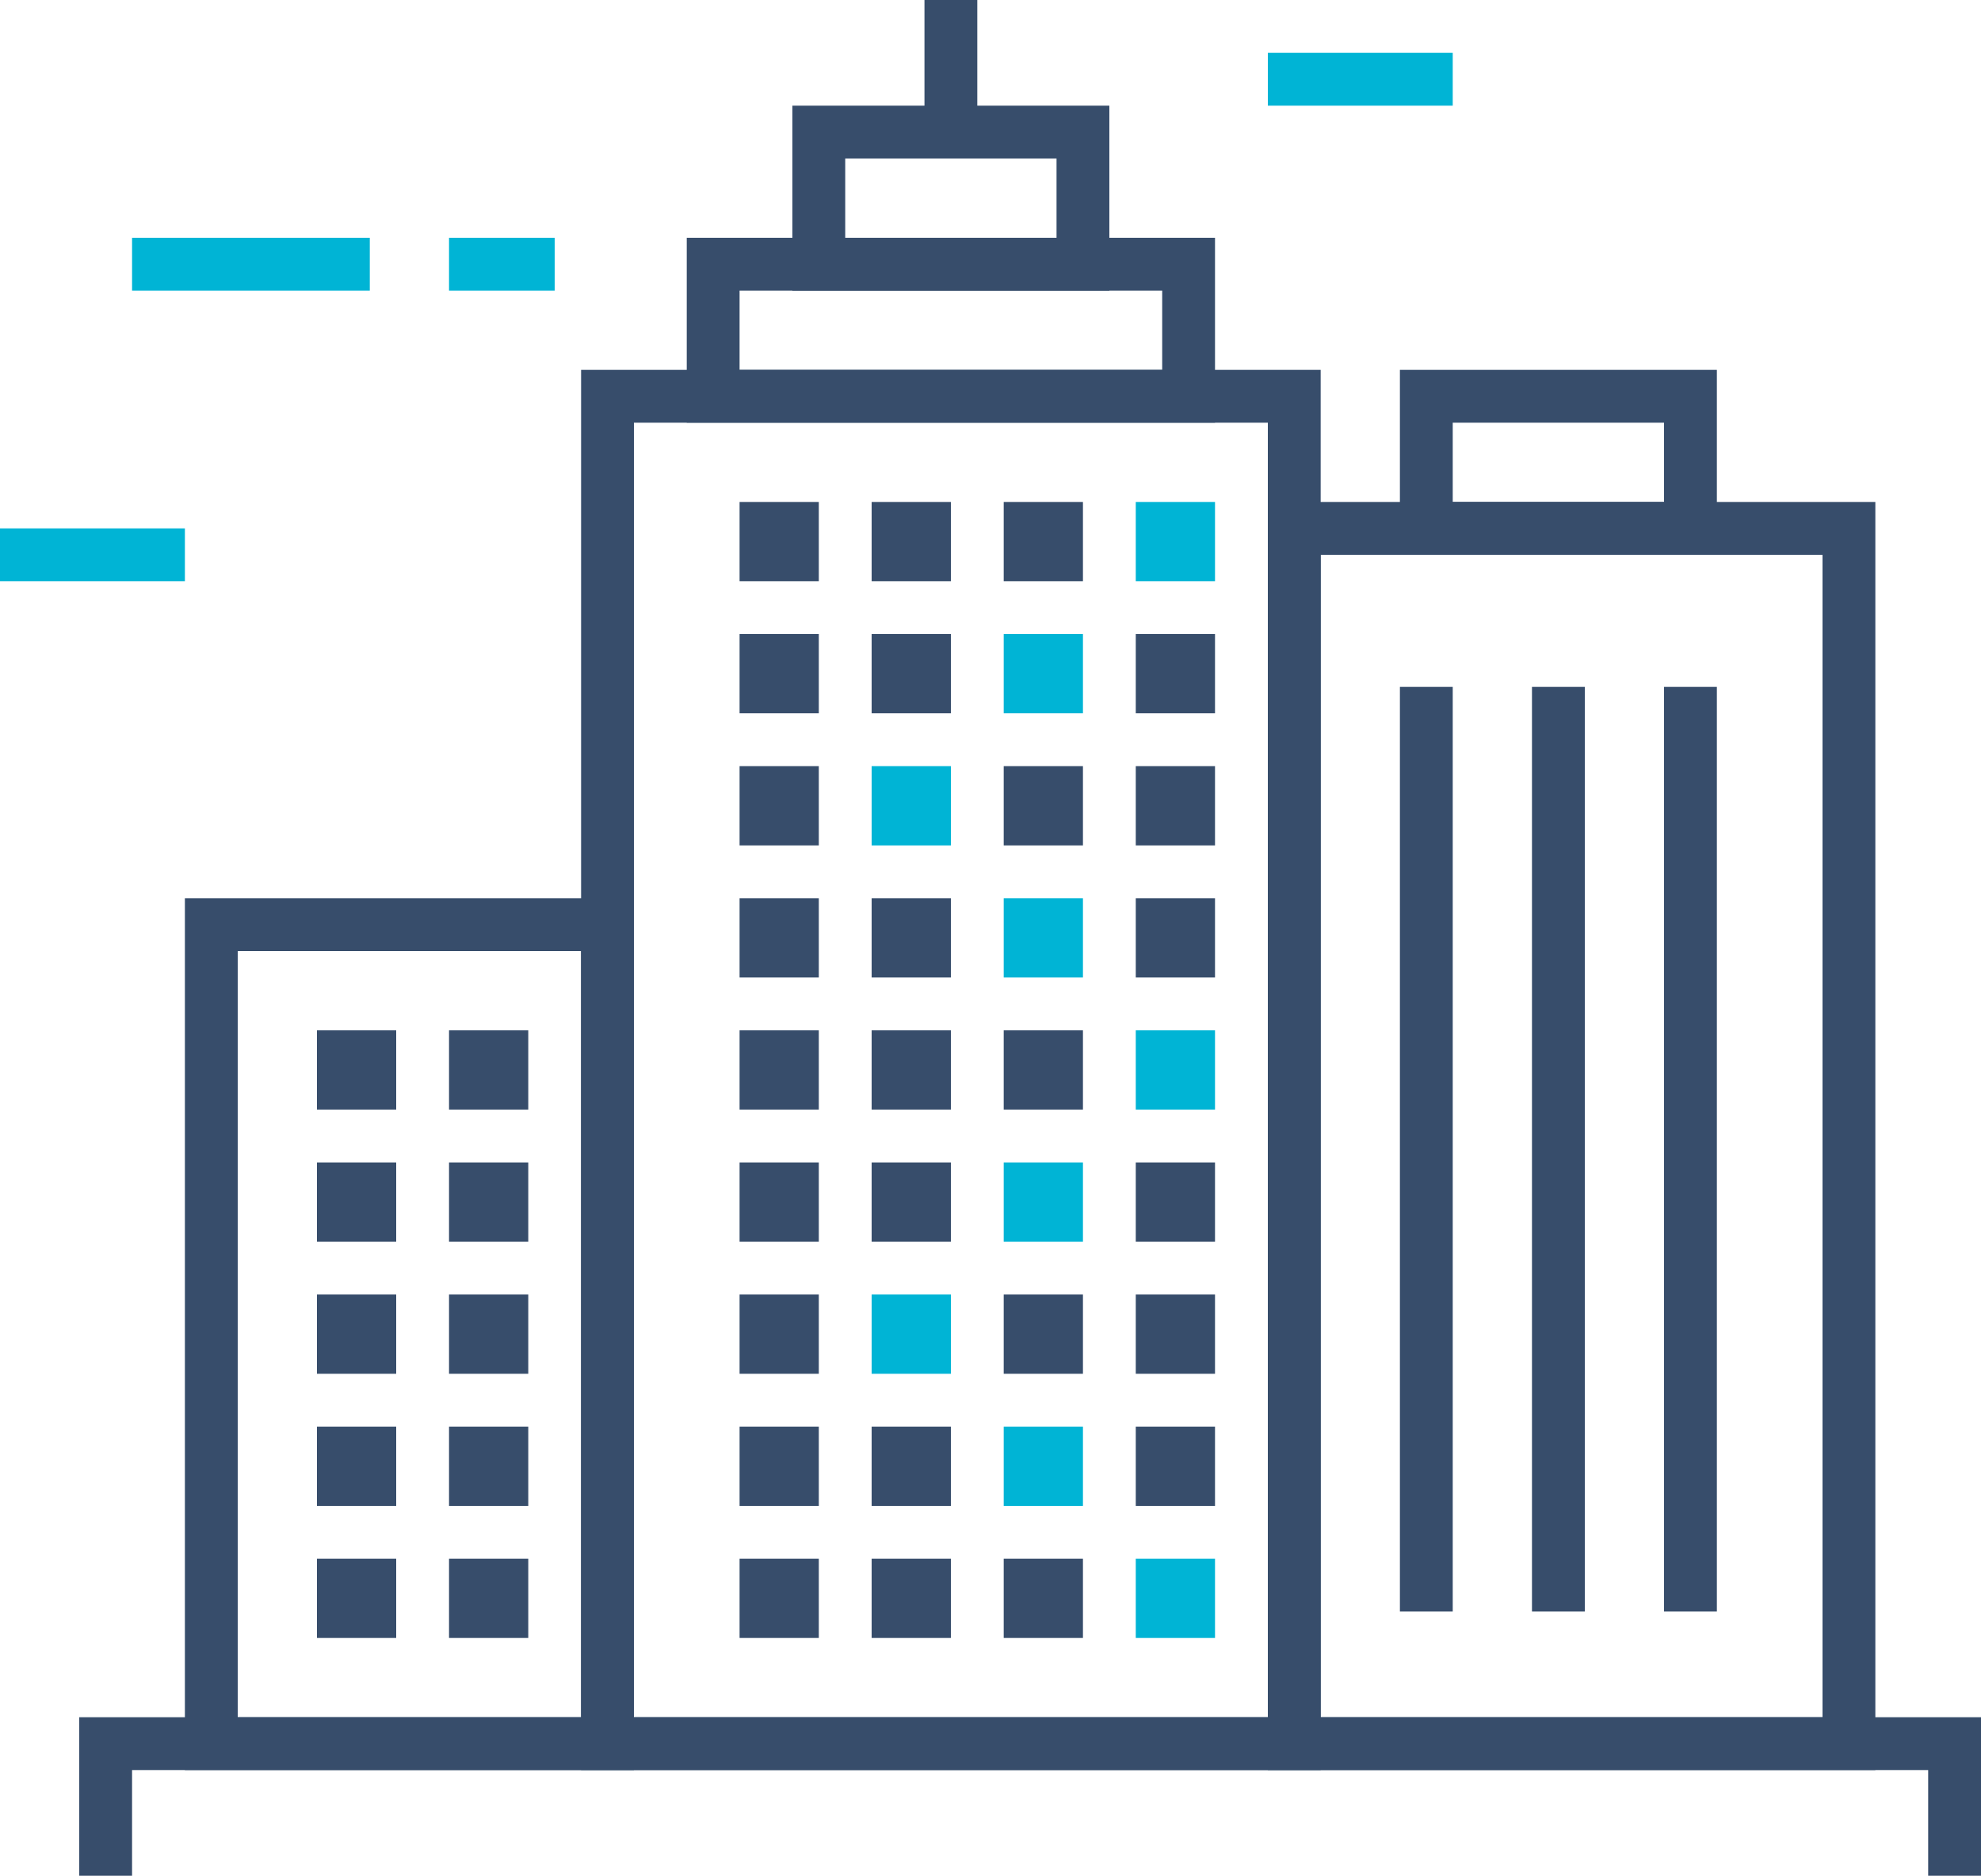 <svg width="75" height="71" viewBox="0 0 75 71" fill="none" xmlns="http://www.w3.org/2000/svg">
<path fill-rule="evenodd" clip-rule="evenodd" d="M24 65H48V16H24V65ZM22 67H50V14H22V67Z" fill="#374D6B"/>
<path fill-rule="evenodd" clip-rule="evenodd" d="M28 22H31V19H28V22Z" fill="#374D6B"/>
<path fill-rule="evenodd" clip-rule="evenodd" d="M33 22H36V19H33V22Z" fill="#374D6B"/>
<path fill-rule="evenodd" clip-rule="evenodd" d="M38 22H41V19H38V22Z" fill="#374D6B"/>
<path fill-rule="evenodd" clip-rule="evenodd" d="M28 27H31V24H28V27Z" fill="#374D6B"/>
<path fill-rule="evenodd" clip-rule="evenodd" d="M33 27H36V24H33V27Z" fill="#374D6B"/>
<path fill-rule="evenodd" clip-rule="evenodd" d="M43 27H46V24H43V27Z" fill="#374D6B"/>
<path fill-rule="evenodd" clip-rule="evenodd" d="M28 32H31V29H28V32Z" fill="#374D6B"/>
<path fill-rule="evenodd" clip-rule="evenodd" d="M38 32H41V29H38V32Z" fill="#374D6B"/>
<path fill-rule="evenodd" clip-rule="evenodd" d="M43 32H46V29H43V32Z" fill="#374D6B"/>
<path fill-rule="evenodd" clip-rule="evenodd" d="M28 37H31V34H28V37Z" fill="#374D6B"/>
<path fill-rule="evenodd" clip-rule="evenodd" d="M33 37H36V34H33V37Z" fill="#374D6B"/>
<path fill-rule="evenodd" clip-rule="evenodd" d="M43 37H46V34H43V37Z" fill="#374D6B"/>
<path fill-rule="evenodd" clip-rule="evenodd" d="M28 42H31V39H28V42Z" fill="#374D6B"/>
<path fill-rule="evenodd" clip-rule="evenodd" d="M33 42H36V39H33V42Z" fill="#374D6B"/>
<path fill-rule="evenodd" clip-rule="evenodd" d="M38 42H41V39H38V42Z" fill="#374D6B"/>
<path fill-rule="evenodd" clip-rule="evenodd" d="M28 47H31V44H28V47Z" fill="#374D6B"/>
<path fill-rule="evenodd" clip-rule="evenodd" d="M33 47H36V44H33V47Z" fill="#374D6B"/>
<path fill-rule="evenodd" clip-rule="evenodd" d="M43 47H46V44H43V47Z" fill="#374D6B"/>
<path fill-rule="evenodd" clip-rule="evenodd" d="M28 52H31V49H28V52Z" fill="#374D6B"/>
<path fill-rule="evenodd" clip-rule="evenodd" d="M38 52H41V49H38V52Z" fill="#374D6B"/>
<path fill-rule="evenodd" clip-rule="evenodd" d="M43 52H46V49H43V52Z" fill="#374D6B"/>
<path fill-rule="evenodd" clip-rule="evenodd" d="M28 57H31V54H28V57Z" fill="#374D6B"/>
<path fill-rule="evenodd" clip-rule="evenodd" d="M33 57H36V54H33V57Z" fill="#374D6B"/>
<path fill-rule="evenodd" clip-rule="evenodd" d="M43 57H46V54H43V57Z" fill="#374D6B"/>
<path fill-rule="evenodd" clip-rule="evenodd" d="M28 62H31V59H28V62Z" fill="#374D6B"/>
<path fill-rule="evenodd" clip-rule="evenodd" d="M33 62H36V59H33V62Z" fill="#374D6B"/>
<path fill-rule="evenodd" clip-rule="evenodd" d="M38 62H41V59H38V62Z" fill="#374D6B"/>
<path fill-rule="evenodd" clip-rule="evenodd" d="M28 14H44V11H28V14ZM26 16H46V9H26V16Z" fill="#374D6B"/>
<path fill-rule="evenodd" clip-rule="evenodd" d="M32 9H40V6H32V9ZM30 11H42V4H30V11Z" fill="#374D6B"/>
<path fill-rule="evenodd" clip-rule="evenodd" d="M35 5H37V0H35V5Z" fill="#374D6B"/>
<path fill-rule="evenodd" clip-rule="evenodd" d="M53 61H55V26H53V61Z" fill="#374D6B"/>
<path fill-rule="evenodd" clip-rule="evenodd" d="M58 61H60V26H58V61Z" fill="#374D6B"/>
<path fill-rule="evenodd" clip-rule="evenodd" d="M63 61H65V26H63V61Z" fill="#374D6B"/>
<path fill-rule="evenodd" clip-rule="evenodd" d="M50 65H69V21H50V65ZM48 67H71V19H48V67Z" fill="#374D6B"/>
<path fill-rule="evenodd" clip-rule="evenodd" d="M55 19H63V16H55V19ZM53 21H65V14H53V21Z" fill="#374D6B"/>
<path fill-rule="evenodd" clip-rule="evenodd" d="M12 42H15V39H12V42Z" fill="#374D6B"/>
<path fill-rule="evenodd" clip-rule="evenodd" d="M17 42H20V39H17V42Z" fill="#374D6B"/>
<path fill-rule="evenodd" clip-rule="evenodd" d="M12 47H15V44H12V47Z" fill="#374D6B"/>
<path fill-rule="evenodd" clip-rule="evenodd" d="M17 47H20V44H17V47Z" fill="#374D6B"/>
<path fill-rule="evenodd" clip-rule="evenodd" d="M12 52H15V49H12V52Z" fill="#374D6B"/>
<path fill-rule="evenodd" clip-rule="evenodd" d="M17 52H20V49H17V52Z" fill="#374D6B"/>
<path fill-rule="evenodd" clip-rule="evenodd" d="M12 57H15V54H12V57Z" fill="#374D6B"/>
<path fill-rule="evenodd" clip-rule="evenodd" d="M17 57H20V54H17V57Z" fill="#374D6B"/>
<path fill-rule="evenodd" clip-rule="evenodd" d="M12 62H15V59H12V62Z" fill="#374D6B"/>
<path fill-rule="evenodd" clip-rule="evenodd" d="M17 62H20V59H17V62Z" fill="#374D6B"/>
<path fill-rule="evenodd" clip-rule="evenodd" d="M9 65H22V36H9V65ZM7 67H24V34H7V67Z" fill="#374D6B"/>
<path fill-rule="evenodd" clip-rule="evenodd" d="M75 71H73V67H5V71H3V65H75V71Z" fill="#374D6B"/>
<path fill-rule="evenodd" clip-rule="evenodd" d="M43 22H46V19H43V22Z" fill="#00B4D5"/>
<path fill-rule="evenodd" clip-rule="evenodd" d="M38 27H41V24H38V27Z" fill="#00B4D5"/>
<path fill-rule="evenodd" clip-rule="evenodd" d="M33 32H36V29H33V32Z" fill="#00B4D5"/>
<path fill-rule="evenodd" clip-rule="evenodd" d="M38 37H41V34H38V37Z" fill="#00B4D5"/>
<path fill-rule="evenodd" clip-rule="evenodd" d="M43 42H46V39H43V42Z" fill="#00B4D5"/>
<path fill-rule="evenodd" clip-rule="evenodd" d="M38 47H41V44H38V47Z" fill="#00B4D5"/>
<path fill-rule="evenodd" clip-rule="evenodd" d="M33 52H36V49H33V52Z" fill="#00B4D5"/>
<path fill-rule="evenodd" clip-rule="evenodd" d="M38 57H41V54H38V57Z" fill="#00B4D5"/>
<path fill-rule="evenodd" clip-rule="evenodd" d="M43 62H46V59H43V62Z" fill="#00B4D5"/>
<path fill-rule="evenodd" clip-rule="evenodd" d="M0 22H7V20H0V22Z" fill="#00B4D5"/>
<path fill-rule="evenodd" clip-rule="evenodd" d="M48 4H55V2H48V4Z" fill="#00B4D5"/>
<path fill-rule="evenodd" clip-rule="evenodd" d="M5 11H14V9H5V11Z" fill="#00B4D5"/>
<path fill-rule="evenodd" clip-rule="evenodd" d="M17 11H21V9H17V11Z" fill="#00B4D5"/>
</svg>
